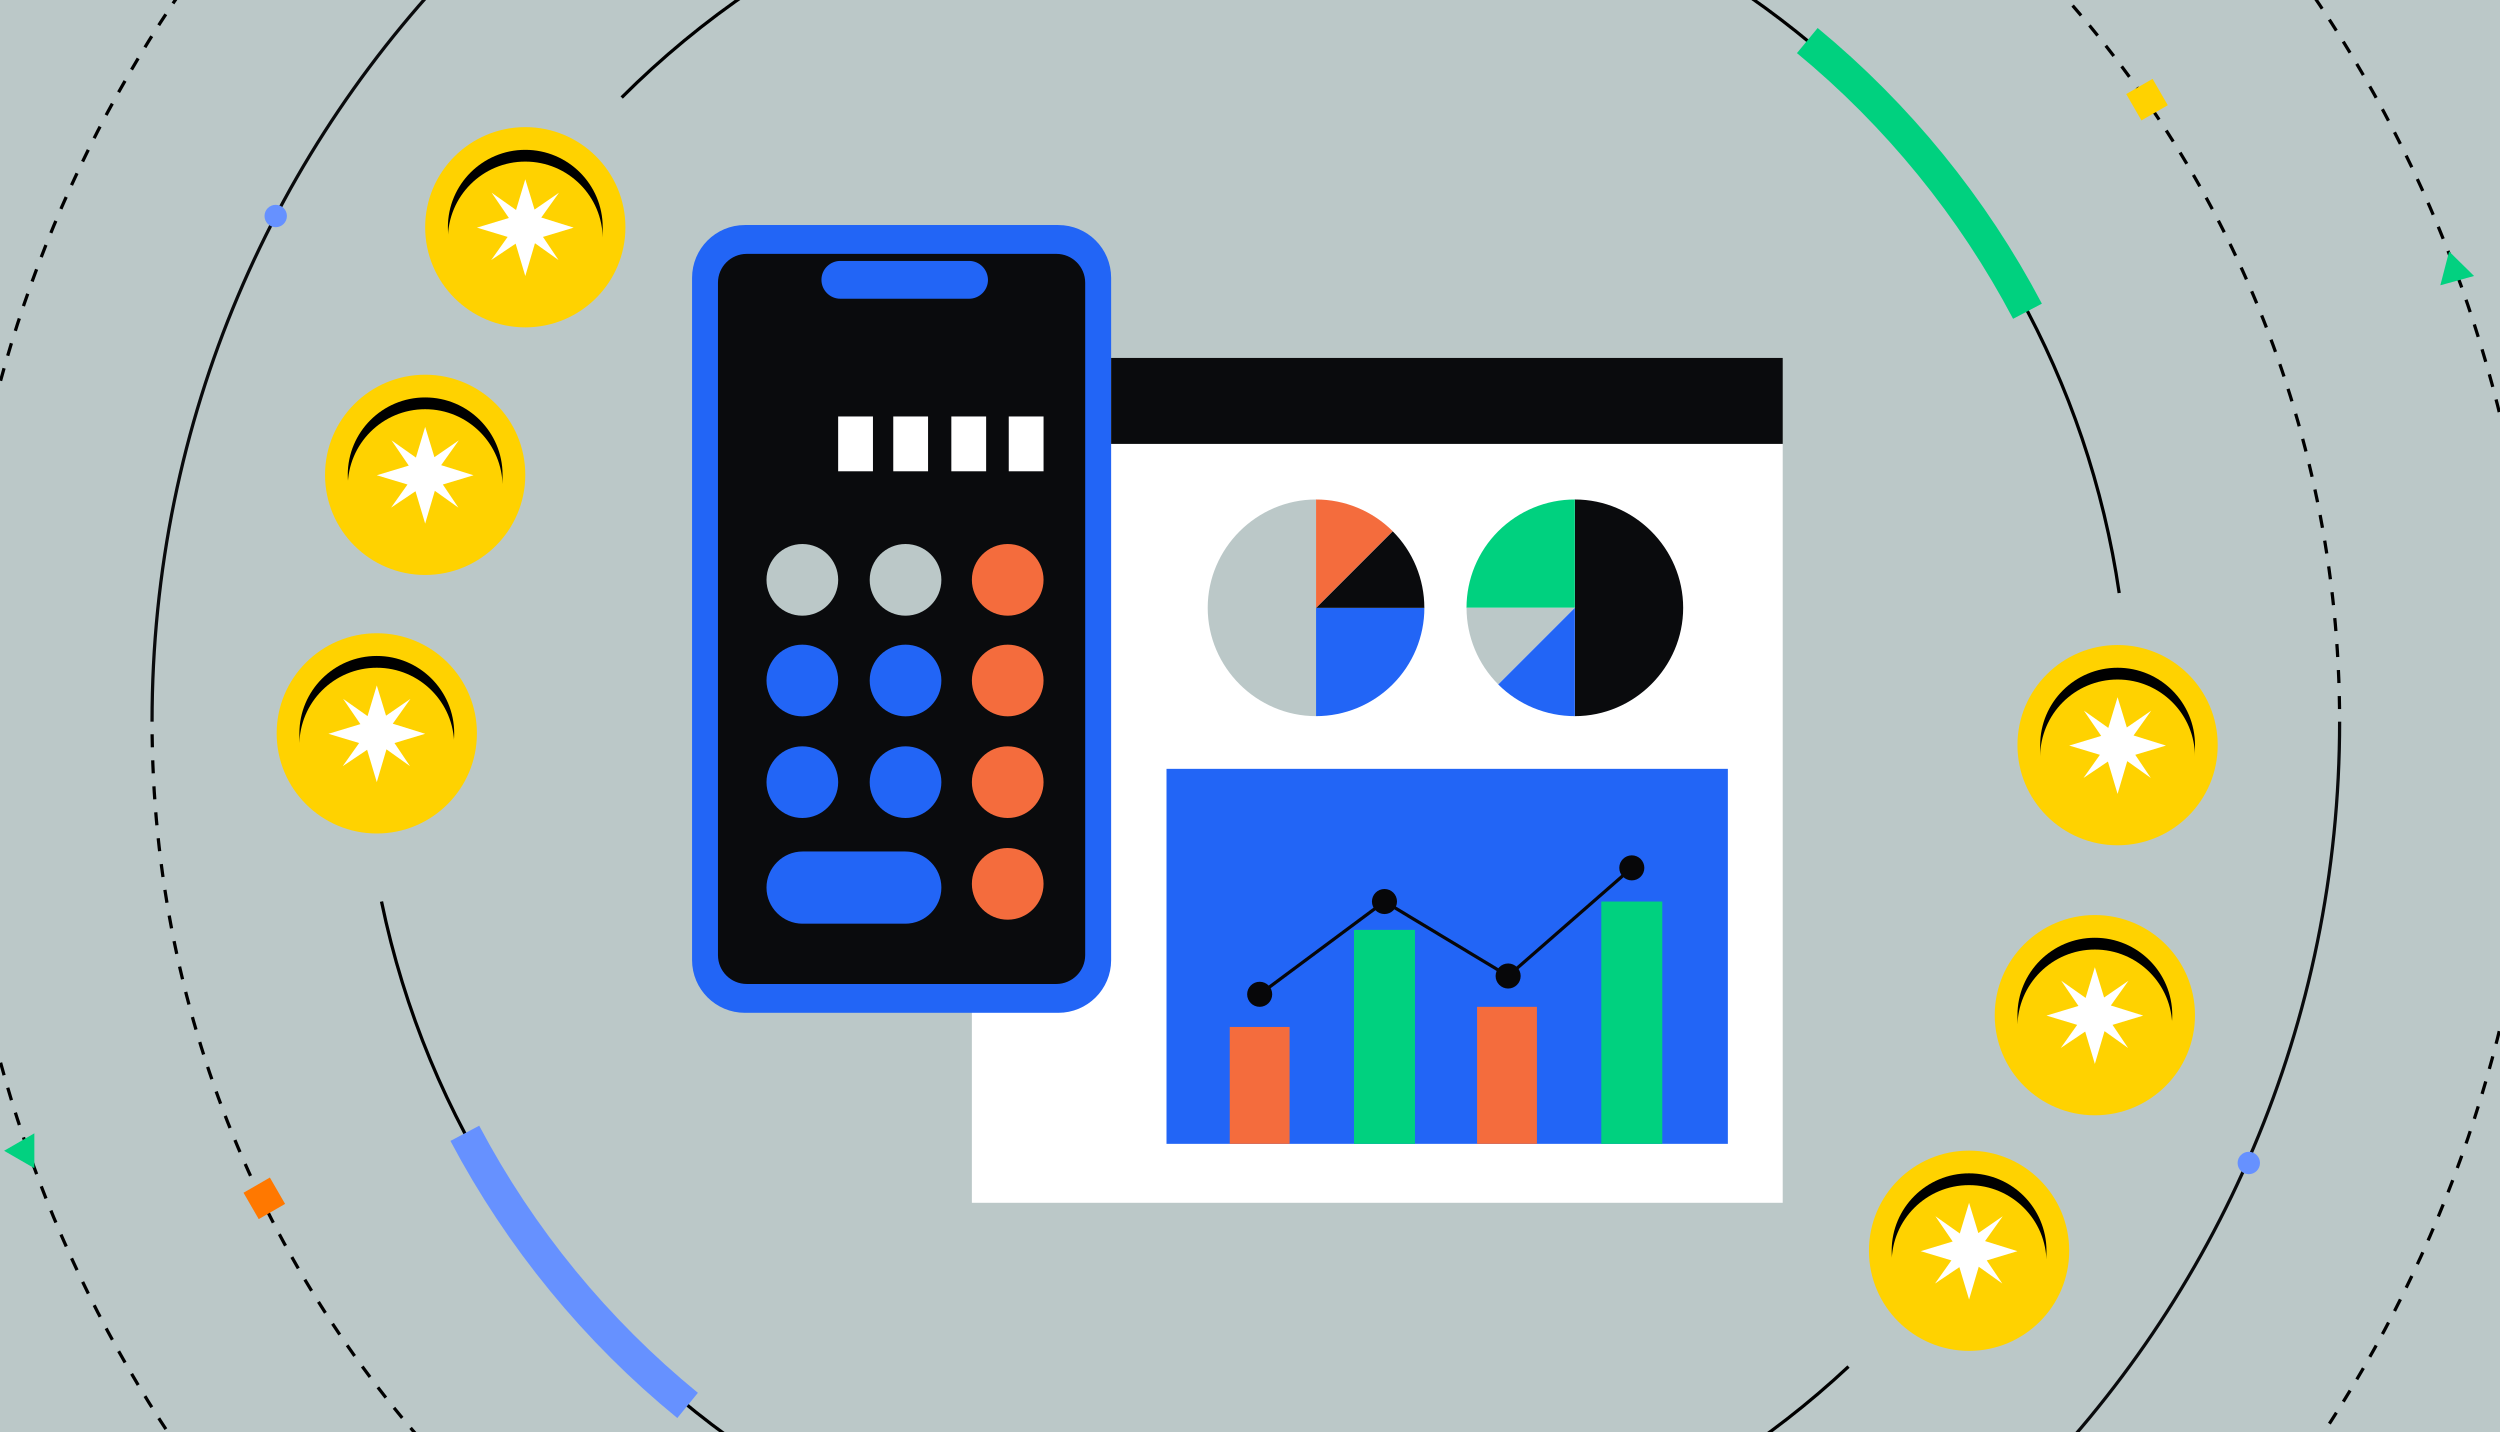 <svg xmlns="http://www.w3.org/2000/svg" x="0px" y="0px"
	 viewBox="0 0 768 440" style="enable-background:new 0 0 768 440;" xml:space="preserve">
<style type="text/css">
	.st0{fill:#BBC8C8;}
	.st1{fill:#FFD200;}
	.st2{fill:#FFFFFF;}
	.st3{fill:#2265F6;}
	.st4{fill:#0A0B0D;}
	.st5{fill:none;stroke:#000000;stroke-miterlimit:10;}
	.st6{fill:#F46C3D;}
	.st7{fill:#00D17F;}
	.st8{fill:#070709;}
	.st9{fill:none;stroke:#070709;stroke-miterlimit:10;}
	.st10{fill:none;stroke:#6691FF;stroke-width:10;stroke-miterlimit:10;}
	.st11{fill:none;stroke:#00D17F;stroke-width:10;stroke-miterlimit:10;}
	.st12{fill:none;stroke:#000000;stroke-miterlimit:10;stroke-dasharray:4,4;}
	.st13{fill:none;stroke:#0A0B0D;stroke-miterlimit:10;}
	.st14{fill:#6691FF;}
	.st15{fill:#FF7800;}
	.st16{fill:#02D180;}
</style>
<rect class="st0" width="768" height="440"/>
<circle class="st1" cx="161.37" cy="69.81" r="30.76"/>
<circle cx="161.37" cy="69.81" r="23.78"/>
<circle class="st1" cx="161.37" cy="73.42" r="23.78"/>
<polygon class="st2" points="166.8,72.78 176.23,69.93 166.28,66.83 171.71,59.21 164.21,64.38 161.37,55.07 158.53,64.51 
	151.03,59.21 156.33,66.96 146.51,69.93 155.94,72.78 150.9,79.89 158.4,74.85 161.37,84.8 164.34,74.72 171.58,79.89 "/>
<circle class="st1" cx="130.61" cy="145.87" r="30.76"/>
<circle cx="130.61" cy="145.87" r="23.78"/>
<circle class="st1" cx="130.61" cy="149.49" r="23.78"/>
<polygon class="st2" points="136.04,148.84 145.47,146 135.52,142.9 140.95,135.27 133.45,140.44 130.61,131.14 127.77,140.57 
	120.27,135.27 125.57,143.03 115.75,146 125.18,148.84 120.14,155.95 127.64,150.91 130.61,160.86 133.58,150.78 140.82,155.95 "/>
<circle class="st1" cx="115.75" cy="225.29" r="30.76"/>
<circle cx="115.75" cy="225.29" r="23.78"/>
<circle class="st1" cx="115.75" cy="228.91" r="23.78"/>
<polygon class="st2" points="121.18,228.26 130.61,225.42 120.66,222.32 126.09,214.69 118.59,219.86 115.75,210.56 112.91,219.99 
	105.41,214.69 110.71,222.45 100.89,225.42 110.32,228.26 105.28,235.37 112.78,230.33 115.75,240.28 118.72,230.2 125.96,235.37 
	"/>
<circle class="st1" cx="650.52" cy="228.91" r="30.76"/>
<circle cx="650.52" cy="228.91" r="23.78"/>
<circle class="st1" cx="650.52" cy="232.53" r="23.78"/>
<polygon class="st2" points="655.95,231.88 665.38,229.04 655.43,225.94 660.86,218.31 653.36,223.48 650.52,214.18 647.67,223.61 
	640.18,218.31 645.48,226.07 635.66,229.04 645.09,231.88 640.05,238.99 647.55,233.95 650.52,243.9 653.49,233.82 660.73,238.99 
	"/>
<circle class="st1" cx="643.54" cy="311.86" r="30.76"/>
<circle cx="643.54" cy="311.86" r="23.78"/>
<circle class="st1" cx="643.54" cy="315.48" r="23.78"/>
<polygon class="st2" points="648.97,314.84 658.4,311.99 648.45,308.89 653.88,301.27 646.38,306.43 643.54,297.13 640.7,306.56 
	633.2,301.27 638.5,309.02 628.68,311.99 638.11,314.84 633.07,321.94 640.57,316.9 643.54,326.85 646.51,316.77 653.75,321.94 "/>
<circle class="st1" cx="604.9" cy="384.23" r="30.76"/>
<circle cx="604.9" cy="384.23" r="23.78"/>
<circle class="st1" cx="604.9" cy="387.85" r="23.78"/>
<polygon class="st2" points="610.33,387.2 619.76,384.36 609.81,381.26 615.24,373.63 607.74,378.8 604.9,369.5 602.05,378.93 
	594.56,373.63 599.86,381.39 590.04,384.36 599.47,387.2 594.43,394.31 601.92,389.27 604.9,399.22 607.87,389.14 615.11,394.31 "/>
<rect x="298.56" y="136.36" class="st2" width="249.09" height="233.14"/>
<path class="st3" d="M325.11,311.14h-96.28c-8.94,0-16.23-7.22-16.23-16.23V85.36c0-8.94,7.22-16.23,16.23-16.23h96.28
	c8.94,0,16.23,7.22,16.23,16.23v209.62C341.34,303.92,334.04,311.14,325.11,311.14z"/>
<path class="st4" d="M324.51,302.28h-95.09c-4.91,0-8.86-3.95-8.86-8.86V86.85c0-4.91,3.95-8.86,8.86-8.86h95.09
	c4.91,0,8.86,3.95,8.86,8.86v206.57C333.37,298.33,329.35,302.28,324.51,302.28z"/>
<path class="st3" d="M297.7,80.15h-39.54c-3.13,0-5.81,2.53-5.81,5.81l0,0c0,3.13,2.53,5.81,5.81,5.81h39.54
	c3.13,0,5.81-2.53,5.81-5.81l0,0C303.44,82.75,300.9,80.15,297.7,80.15z"/>
<rect x="257.48" y="127.94" class="st2" width="10.69" height="16.84"/>
<rect x="274.41" y="127.94" class="st2" width="10.69" height="16.84"/>
<rect x="292.25" y="127.94" class="st2" width="10.69" height="16.84"/>
<path class="st5" d="M567.86,419.81c-48.46,45.31-113.56,73.04-185.14,73.04c-59.43,0-114.39-19.12-159.08-51.54
	c-53.68-38.95-92.52-97.1-106.44-164.36"/>
<rect x="309.89" y="127.94" class="st2" width="10.69" height="16.84"/>
<circle class="st6" cx="309.57" cy="178.13" r="11.01"/>
<circle class="st6" cx="309.57" cy="209.05" r="11.01"/>
<circle class="st6" cx="309.57" cy="240.28" r="11.01"/>
<circle class="st6" cx="309.57" cy="271.52" r="11.01"/>
<circle class="st0" cx="278.18" cy="178.13" r="11.01"/>
<circle class="st3" cx="278.18" cy="209.05" r="11.01"/>
<circle class="st3" cx="278.18" cy="240.28" r="11.01"/>
<circle class="st0" cx="246.48" cy="178.13" r="11.01"/>
<circle class="st3" cx="246.48" cy="209.05" r="11.01"/>
<circle class="st3" cx="246.48" cy="240.28" r="11.01"/>
<path class="st3" d="M278.1,283.76h-31.54c-6.1,0-11.09-4.99-11.09-11.09v0c0-6.1,4.99-11.09,11.09-11.09h31.54
	c6.1,0,11.09,4.99,11.09,11.09v0C289.19,278.77,284.2,283.76,278.1,283.76z"/>
<rect x="341.34" y="109.96" class="st4" width="206.31" height="26.4"/>
<rect x="358.35" y="236.19" class="st3" width="172.45" height="115.2"/>
<rect x="377.78" y="315.48" class="st6" width="18.38" height="35.91"/>
<rect x="415.95" y="285.66" class="st7" width="18.73" height="65.73"/>
<rect x="453.76" y="309.3" class="st6" width="18.38" height="42.09"/>
<rect x="491.92" y="276.95" class="st7" width="18.73" height="74.44"/>
<circle class="st8" cx="386.97" cy="305.45" r="3.85"/>
<circle class="st8" cx="425.31" cy="276.95" r="3.85"/>
<circle class="st8" cx="463.3" cy="299.83" r="3.85"/>
<circle class="st8" cx="501.29" cy="266.61" r="3.85"/>
<polyline class="st9" points="386.97,305.45 425.31,276.95 463.3,299.83 501.29,266.61 "/>
<path class="st0" d="M404.29,186.72V220c-18.26,0-33.28-15.02-33.28-33.28s15.02-33.28,33.28-33.28V186.72z"/>
<path class="st3" d="M404.29,186.72h33.28c0,8.82-3.51,17.29-9.75,23.53S413.11,220,404.29,220V186.72z"/>
<path class="st4" d="M404.29,186.72l23.53-23.53c3.09,3.09,5.54,6.76,7.21,10.8c1.67,4.04,2.53,8.37,2.53,12.74H404.29z"/>
<path class="st6" d="M404.29,186.72v-33.28c4.37,0,8.7,0.86,12.74,2.53c4.04,1.67,7.71,4.12,10.8,7.21L404.29,186.72z"/>
<path class="st4" d="M483.79,186.72v-33.28c18.26,0,33.28,15.02,33.28,33.28S502.05,220,483.79,220V186.72z"/>
<path class="st7" d="M483.79,186.72h-33.28c0-8.82,3.51-17.29,9.75-23.53c6.24-6.24,14.71-9.75,23.53-9.75V186.72z"/>
<path class="st0" d="M483.79,186.72l-23.53,23.53c-3.09-3.09-5.54-6.76-7.21-10.8c-1.67-4.04-2.53-8.37-2.53-12.74H483.79z"/>
<path class="st3" d="M483.79,186.72V220c-4.37,0-8.7-0.86-12.74-2.53c-4.04-1.67-7.71-4.12-10.8-7.21L483.79,186.72z"/>
<path class="st5" d="M190.98,29.96c49.07-49.07,116.86-79.42,191.74-79.42c136.33,0,249.17,100.61,268.3,231.64"/>
<path class="st10" d="M211.23,431.75c-28.04-22.92-51.4-51.33-68.44-83.6"/>
<path class="st11" d="M555.2,12.46c27.7,22.86,50.78,51.11,67.64,83.15"/>
<path class="st12" d="M382.72-114.31c185.57,0,336.01,150.44,336.01,336.01"/>
<path class="st12" d="M382.72,557.71c-185.57,0-336.01-150.44-336.01-336.01"/>
<circle class="st12" cx="382.72" cy="221.7" r="396.62"/>
<path class="st13" d="M718.73,221.7c0,185.57-150.44,336.01-336.01,336.01"/>
<path class="st13" d="M46.71,221.7c0-185.57,150.44-336.01,336.01-336.01"/>
<circle class="st14" cx="84.7" cy="66.36" r="3.44"/>
<circle class="st14" cx="690.83" cy="357.27" r="3.44"/>
<rect x="654.9" y="25.93" transform="matrix(0.866 -0.5 0.5 0.866 73.062 333.89)" class="st1" width="9.35" height="9.35"/>
<rect x="76.52" y="363.46" transform="matrix(0.866 -0.5 0.5 0.866 -173.191 89.917)" class="st15" width="9.35" height="9.35"/>
<polygon class="st16" points="10.55,358.89 10.55,348.15 1.25,353.52 "/>
<polygon class="st16" points="752.37,77.24 749.67,87.64 760.03,84.78 "/>
</svg>
